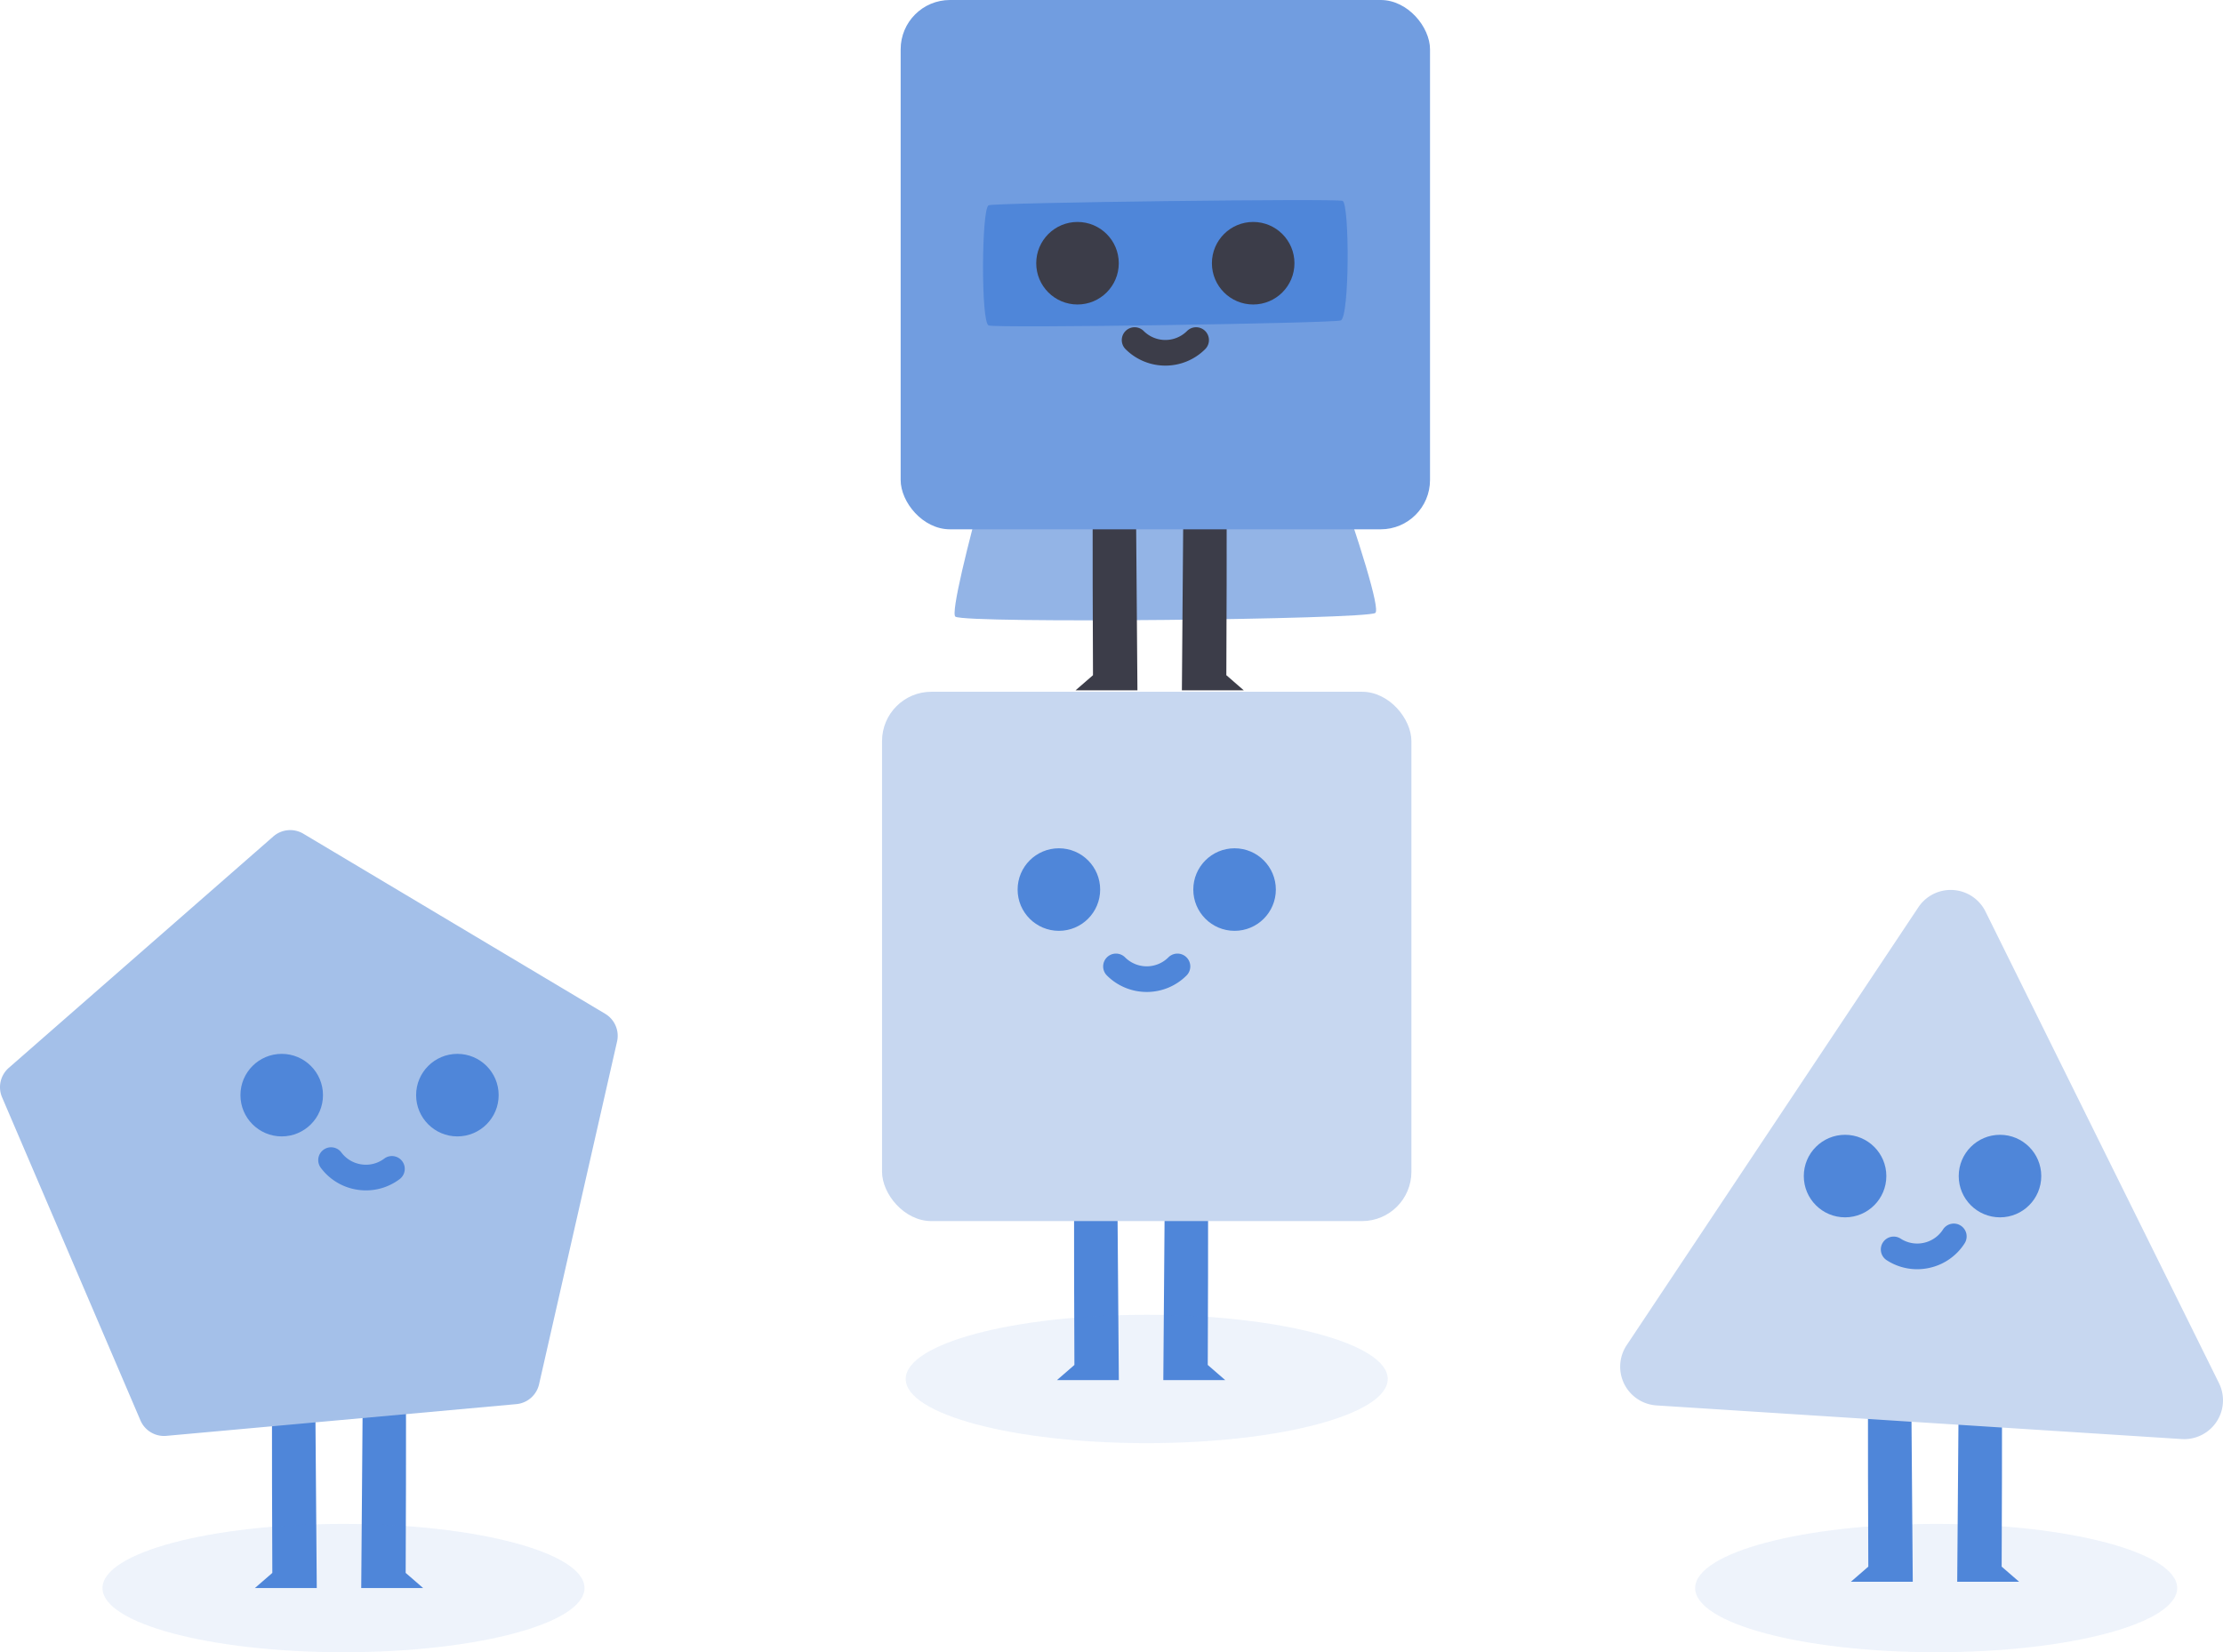 <svg xmlns="http://www.w3.org/2000/svg" width="450.823" height="335.1" viewBox="0 0 450.823 335.1"><g transform="translate(-1154.999 -2689)"><g transform="translate(1337.652 2689)"><g transform="translate(10.937 66.139)"><path d="M3706.53-890.4c-1.9-1.353,13.643-55.631,15.352-57,1.638-1.314,49.144-2.67,50.382-1.449,1.674,1.652,21.567,56.177,19.423,57.7-1.88,1.333-83.136,2.187-85.157.749Z" transform="translate(-3706.369 949.327)" fill="#93b4e6"/></g><path d="M3770.15-909.007c.161.512,0,36.647,0,36.647l3.541,3.072h-12.555l.323-41.085Z" transform="translate(-3704.102 1009.3)" fill="#3c3d49"/><path d="M3739.05-909.007c-.161.512,0,36.647,0,36.647l-3.541,3.072h12.555l-.322-41.085Z" transform="translate(-3700.045 1009.3)" fill="#3c3d49"/><rect width="107.354" height="107.354" rx="10" fill="#719de0"/><path d="M3714.36-954.266c-1.6-.568-1.441-23.794,0-24.372,1.381-.552,70.748-1.4,71.79-.891,1.411.694,1.417,23.613-.39,24.252-1.585.562-69.7,1.616-71.4,1.011Z" transform="translate(-3696.516 1020.271)" fill="#4f86d9"/><circle cx="8.37" cy="8.37" r="8.37" transform="translate(27.494 45.016)" fill="#3c3d49"/><circle cx="8.37" cy="8.37" r="8.37" transform="translate(63.121 45.016)" fill="#3c3d49"/><g transform="translate(44.841 66.372)"><path d="M3755.49-941.271a11.387,11.387,0,0,1-8.075-3.337,2.6,2.6,0,0,1-.763-1.84,2.6,2.6,0,0,1,.763-1.84,2.6,2.6,0,0,1,1.84-.763,2.6,2.6,0,0,1,1.84.763,6.222,6.222,0,0,0,8.789,0,2.6,2.6,0,0,1,1.84-.763,2.6,2.6,0,0,1,1.84.763,2.6,2.6,0,0,1,.763,1.84,2.6,2.6,0,0,1-.763,1.84,11.384,11.384,0,0,1-8.074,3.337Z" transform="translate(-3746.649 949.05)" fill="#3c3d49"/></g></g><g transform="translate(1390.916 2927.822)"><path d="M6356.39-2076.96c.161.512,0,36.648,0,36.648l3.541,3.072h-12.554l.321-41.085Z" transform="translate(-6347.375 2078.323)" fill="#4f86d9"/></g><g transform="translate(1369.343 2927.822)"><path d="M6325.29-2076.96c-.162.512,0,36.648,0,36.648l-3.542,3.072H6334.3l-.323-41.085Z" transform="translate(-6321.744 2078.323)" fill="#4f86d9"/></g><g transform="translate(1333.877 2829.301)"><rect width="107.354" height="107.354" rx="10" fill="#c7d7f0"/></g><g transform="translate(1361.372 2861.047)"><circle cx="8.37" cy="8.37" r="8.37" transform="translate(0 0)" fill="#4f86d9"/><g transform="translate(35.627)"><circle cx="8.37" cy="8.37" r="8.37" transform="translate(0 0)" fill="#4f86d9"/></g><g transform="translate(17.348 21.355)"><path d="M6341.72-2124.5a11.387,11.387,0,0,1-8.074-3.339,2.6,2.6,0,0,1-.763-1.84,2.6,2.6,0,0,1,.763-1.839,2.6,2.6,0,0,1,1.839-.763,2.6,2.6,0,0,1,1.84.763,6.221,6.221,0,0,0,8.788,0,2.6,2.6,0,0,1,1.839-.763,2.6,2.6,0,0,1,1.839.763,2.6,2.6,0,0,1,0,3.679,11.381,11.381,0,0,1-8.072,3.339Z" transform="translate(-6332.884 2132.283)" fill="#4f86d9"/></g></g><g transform="translate(1228.259 2970.001)"><path d="M6163.14-1976.85c.162.512,0,36.647,0,36.647l3.541,3.072h-12.555l.321-41.085Z" transform="translate(-6154.13 1978.212)" fill="#4f86d9"/></g><g transform="translate(1206.687 2970.001)"><path d="M6132.04-1976.85c-.162.512,0,36.647,0,36.647l-3.542,3.072h12.554l-.321-41.085Z" transform="translate(-6128.5 1978.212)" fill="#4f86d9"/></g><g transform="translate(1155 2857.358)"><path d="M6122.52-2110.75l-53.648,46.934a5.209,5.209,0,0,0-1.358,5.971l28.061,65.526a5.205,5.205,0,0,0,5.253,3.138l70.988-6.437a5.208,5.208,0,0,0,4.6-4.032l15.815-69.5a5.21,5.21,0,0,0-2.4-5.63l-61.212-36.521a5.207,5.207,0,0,0-6.1.551Z" transform="translate(-6067.094 2112.038)" fill="#a4c0e9"/></g><g transform="translate(1203.76 2902.74)"><g transform="translate(35.627)"><circle cx="8.37" cy="8.37" r="8.37" transform="translate(0 0)" fill="#4f86d9"/></g><circle cx="8.37" cy="8.37" r="8.37" transform="translate(0 0)" fill="#4f86d9"/><g transform="translate(15.772 18.95)"><path d="M6153.45-2026.87a11.469,11.469,0,0,1-1.65-.12,11.338,11.338,0,0,1-7.514-4.46,2.6,2.6,0,0,1-.493-1.929,2.6,2.6,0,0,1,1.017-1.712,2.6,2.6,0,0,1,1.93-.493,2.6,2.6,0,0,1,1.712,1.017,6.164,6.164,0,0,0,4.089,2.427,6.166,6.166,0,0,0,4.61-1.175,2.6,2.6,0,0,1,1.93-.493,2.6,2.6,0,0,1,1.712,1.017,2.6,2.6,0,0,1,.494,1.929,2.6,2.6,0,0,1-1.017,1.713,11.336,11.336,0,0,1-6.82,2.28Z" transform="translate(-6143.761 2035.608)" fill="#4f86d9"/></g></g><g transform="translate(1338.678 2955.661)" opacity="0.1"><ellipse cx="48.876" cy="13.015" rx="48.876" ry="13.015" transform="translate(0 0)" fill="#4f86d9"/></g><g transform="translate(1175.783 2998.07)" opacity="0.1"><ellipse cx="48.876" cy="13.015" rx="48.876" ry="13.015" transform="translate(0 0)" fill="#4f86d9"/></g><g transform="translate(1498.777 2998.07)" opacity="0.1"><ellipse cx="48.876" cy="13.015" rx="48.876" ry="13.015" transform="translate(0 0)" fill="#4f86d9"/></g><g transform="translate(1551.922 2968.73)"><path d="M6547.67-1978.36c.161.512,0,36.647,0,36.647l3.542,3.072h-12.556l.322-41.085Z" transform="translate(-6538.657 1979.721)" fill="#4f86d9"/></g><g transform="translate(1530.348 2968.73)"><path d="M6516.57-1978.36c-.161.512,0,36.647,0,36.647l-3.542,3.072h12.556l-.322-41.085Z" transform="translate(-6513.026 1979.721)" fill="#4f86d9"/></g><g transform="translate(1483.575 2869.492)"><path d="M6517.93-2094.11a7.871,7.871,0,0,1,10.913-2.193,7.871,7.871,0,0,1,2.695,3.064l23.674,47.821,23.675,47.82a7.872,7.872,0,0,1-3.562,10.546,7.866,7.866,0,0,1-4,.8l-106.5-6.821a7.871,7.871,0,0,1-7.354-8.358,7.862,7.862,0,0,1,1.3-3.86l29.58-44.411Z" transform="translate(-6457.458 2097.622)" fill="#c7d7f0"/></g><g transform="translate(1520.808 2919.155)"><circle cx="8.37" cy="8.37" r="8.37" transform="translate(0 0)" fill="#4f86d9"/><g transform="translate(31.418)"><circle cx="8.37" cy="8.37" r="8.37" transform="translate(0 0)" fill="#4f86d9"/></g></g><g transform="translate(1536.433 2937.169)"><path d="M6527.61-2007.97a11.339,11.339,0,0,1-6.162-1.824,2.6,2.6,0,0,1-1.136-1.639,2.6,2.6,0,0,1,.359-1.961,2.6,2.6,0,0,1,1.638-1.136,2.6,2.6,0,0,1,1.961.358,6.168,6.168,0,0,0,4.68.851,6.184,6.184,0,0,0,3.911-2.709,2.6,2.6,0,0,1,3.6-.779,2.6,2.6,0,0,1,1.137,1.638,2.6,2.6,0,0,1-.358,1.962,11.337,11.337,0,0,1-7.184,4.977,11.492,11.492,0,0,1-2.44.262Z" transform="translate(-6520.256 2017.218)" fill="#4f86d9"/></g></g></svg>
